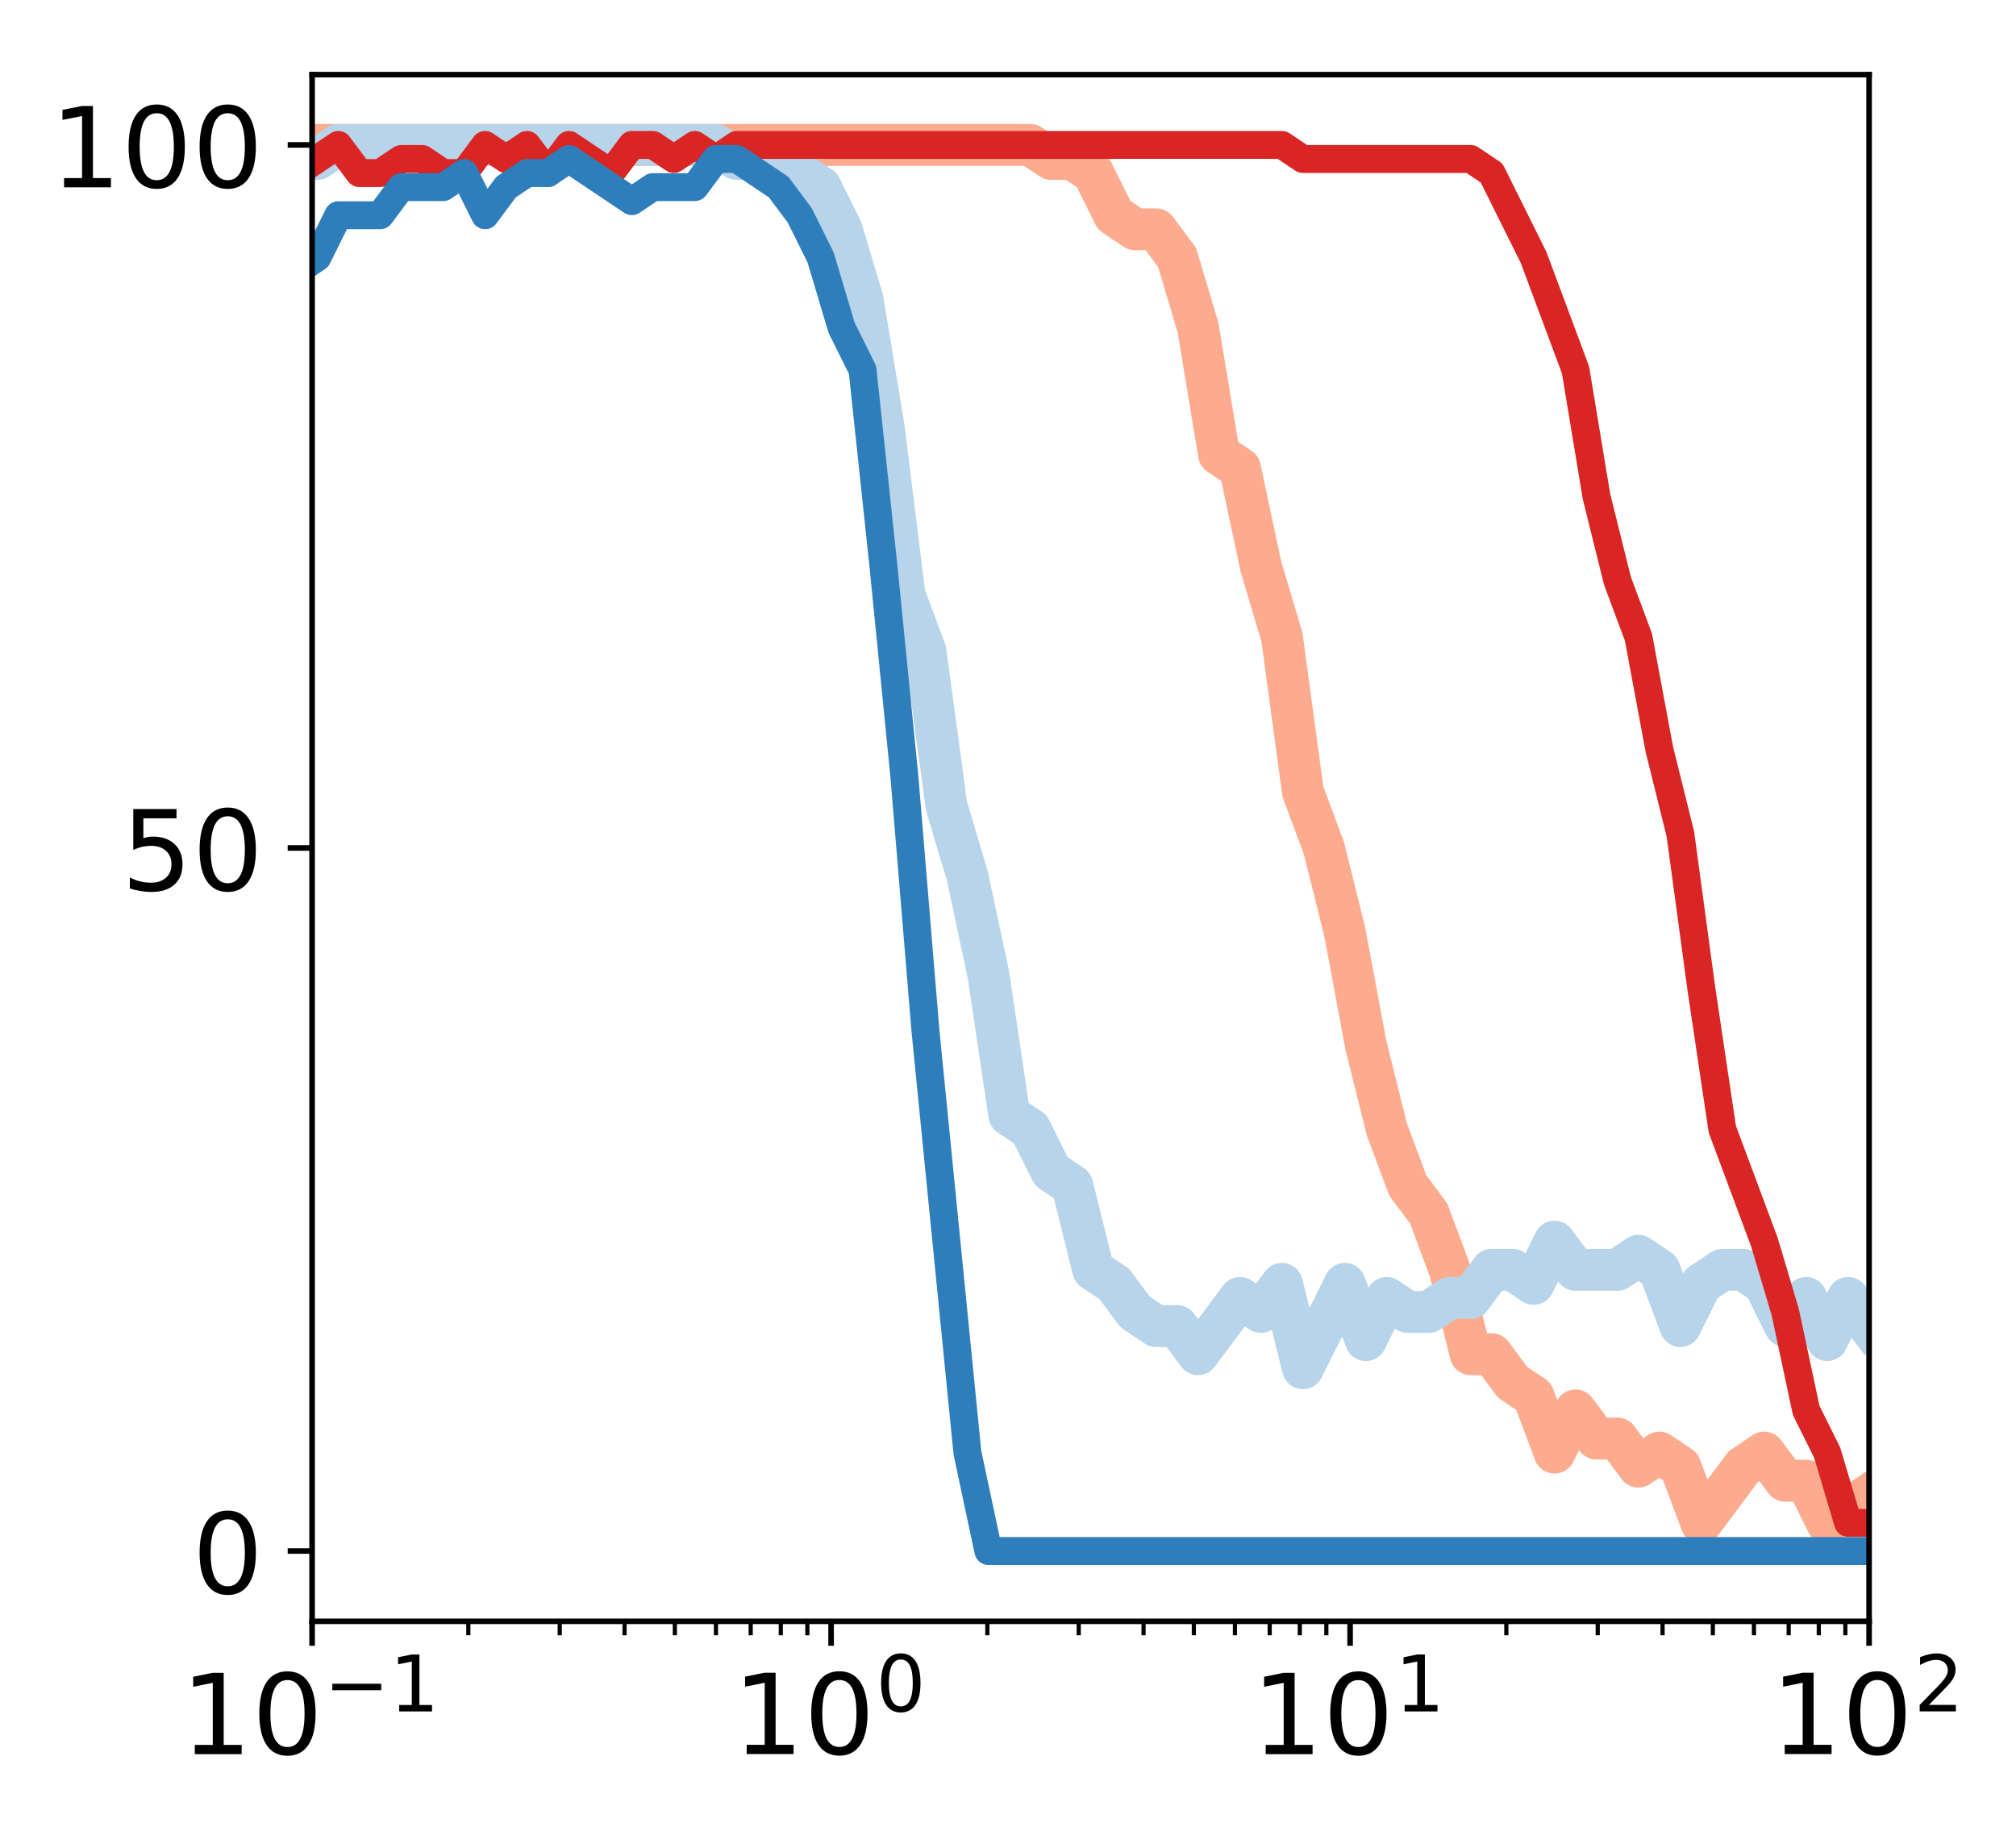 <?xml version="1.0" encoding="utf-8" standalone="no"?>
<!DOCTYPE svg PUBLIC "-//W3C//DTD SVG 1.1//EN"
  "http://www.w3.org/Graphics/SVG/1.1/DTD/svg11.dtd">
<!-- Created with matplotlib (http://matplotlib.org/) -->
<svg height="262pt" version="1.1" viewBox="0 0 289 262" width="289pt" xmlns="http://www.w3.org/2000/svg" xmlns:xlink="http://www.w3.org/1999/xlink">
 <defs>
  <style type="text/css">
*{stroke-linecap:butt;stroke-linejoin:round;}
  </style>
 </defs>
 <g id="figure_1">
  <g id="patch_1">
   <path d="M 0 262.145 
L 289.22 262.145 
L 289.22 0 
L 0 0 
z
" style="fill:#ffffff;"/>
  </g>
  <g id="axes_1">
   <g id="patch_2">
    <path d="M 44.74 232.46 
L 267.94 232.46 
L 267.94 10.7 
L 44.74 10.7 
z
" style="fill:#ffffff;"/>
   </g>
   <g id="line2d_1">
    <path clip-path="url(#p8699f3b8c5)" d="M -1 34.755 
L 0.401 32.876 
L 3.407 28.844 
L 6.413 22.796 
L 9.419 22.796 
L 12.425 20.78 
L 15.431 20.78 
L 18.437 20.78 
L 21.443 20.78 
L 24.449 20.78 
L 27.455 20.78 
L 30.461 20.78 
L 33.467 20.78 
L 36.473 20.78 
L 39.479 20.78 
L 42.485 20.78 
L 45.492 20.78 
L 48.498 20.78 
L 51.504 20.78 
L 54.51 20.78 
L 57.516 20.78 
L 60.522 20.78 
L 63.528 20.78 
L 66.534 20.78 
L 69.54 20.78 
L 72.546 20.78 
L 75.552 20.78 
L 78.558 20.78 
L 81.564 20.78 
L 84.57 20.78 
L 87.576 20.78 
L 90.582 20.78 
L 93.588 20.78 
L 96.595 20.78 
L 99.601 20.78 
L 102.607 20.78 
L 105.613 20.78 
L 108.619 20.78 
L 111.625 20.78 
L 114.631 20.78 
L 117.637 20.78 
L 120.643 20.78 
L 123.649 20.78 
L 126.655 20.78 
L 129.661 20.78 
L 132.667 20.78 
L 135.673 20.78 
L 138.679 20.78 
L 141.685 20.78 
L 144.692 20.78 
L 147.698 20.78 
L 150.704 22.796 
L 153.71 22.796 
L 156.716 24.812 
L 159.722 30.86 
L 162.728 32.876 
L 165.734 32.876 
L 168.74 36.908 
L 171.746 46.988 
L 174.752 65.132 
L 177.758 67.148 
L 180.764 81.26 
L 183.77 91.34 
L 186.776 113.516 
L 189.782 121.58 
L 192.788 133.676 
L 195.795 149.804 
L 198.801 161.9 
L 201.807 169.964 
L 204.813 173.996 
L 207.819 182.06 
L 210.825 194.156 
L 213.831 194.156 
L 216.837 198.188 
L 219.843 200.204 
L 222.849 208.268 
L 225.855 202.22 
L 228.861 206.252 
L 231.867 206.252 
L 234.873 210.284 
L 237.879 208.268 
L 240.885 210.284 
L 243.892 218.348 
L 246.898 214.316 
L 249.904 210.284 
L 252.91 208.268 
L 255.916 212.3 
L 258.922 212.3 
L 261.928 218.348 
L 264.934 216.332 
L 267.94 214.316 
" style="fill:none;stroke:#fcab8f;stroke-linecap:square;stroke-width:6;"/>
   </g>
   <g id="line2d_2">
    <path clip-path="url(#p8699f3b8c5)" d="M -1 109.874 
L 0.401 101.42 
L 3.407 87.308 
L 6.413 81.26 
L 9.419 63.116 
L 12.425 61.1 
L 15.431 46.988 
L 18.437 40.94 
L 21.443 32.876 
L 24.449 28.844 
L 27.455 30.86 
L 30.461 24.812 
L 33.467 22.796 
L 36.473 22.796 
L 39.479 22.796 
L 42.485 22.796 
L 45.492 22.796 
L 48.498 20.78 
L 51.504 20.78 
L 54.51 20.78 
L 57.516 20.78 
L 60.522 20.78 
L 63.528 20.78 
L 66.534 20.78 
L 69.54 20.78 
L 72.546 20.78 
L 75.552 20.78 
L 78.558 20.78 
L 81.564 20.78 
L 84.57 20.78 
L 87.576 20.78 
L 90.582 20.78 
L 93.588 20.78 
L 96.595 20.78 
L 99.601 20.78 
L 102.607 20.78 
L 105.613 22.796 
L 108.619 22.796 
L 111.625 24.812 
L 114.631 24.812 
L 117.637 26.828 
L 120.643 32.876 
L 123.649 42.956 
L 126.655 61.1 
L 129.661 85.292 
L 132.667 93.356 
L 135.673 115.532 
L 138.679 125.612 
L 141.685 139.724 
L 144.692 159.884 
L 147.698 161.9 
L 150.704 167.948 
L 153.71 169.964 
L 156.716 182.06 
L 159.722 184.076 
L 162.728 188.108 
L 165.734 190.124 
L 168.74 190.124 
L 171.746 194.156 
L 174.752 190.124 
L 177.758 186.092 
L 180.764 188.108 
L 183.77 184.076 
L 186.776 196.172 
L 189.782 190.124 
L 192.788 184.076 
L 195.795 192.14 
L 198.801 186.092 
L 201.807 188.108 
L 204.813 188.108 
L 207.819 186.092 
L 210.825 186.092 
L 213.831 182.06 
L 216.837 182.06 
L 219.843 184.076 
L 222.849 178.028 
L 225.855 182.06 
L 228.861 182.06 
L 231.867 182.06 
L 234.873 180.044 
L 237.879 182.06 
L 240.885 190.124 
L 243.892 184.076 
L 246.898 182.06 
L 249.904 182.06 
L 252.91 184.076 
L 255.916 190.124 
L 258.922 186.092 
L 261.928 192.14 
L 264.934 186.092 
L 267.94 190.124 
" style="fill:none;stroke:#b7d4ea;stroke-linecap:square;stroke-width:6;"/>
   </g>
   <g id="matplotlib.axis_1">
    <g id="xtick_1">
     <g id="line2d_3">
      <defs>
       <path d="M 0 0 
L 0 3.5 
" id="m3c623118d5" style="stroke:#000000;stroke-width:0.8;"/>
      </defs>
      <g>
       <use style="stroke:#000000;stroke-width:0.8;" x="44.74" xlink:href="#m3c623118d5" y="232.46"/>
      </g>
     </g>
     <g id="text_1">
      <!-- $\mathdefault{10^{-1}}$ -->
      <defs>
       <path d="M 12.406 8.297 
L 28.516 8.297 
L 28.516 63.922 
L 10.984 60.406 
L 10.984 69.391 
L 28.422 72.906 
L 38.281 72.906 
L 38.281 8.297 
L 54.391 8.297 
L 54.391 0 
L 12.406 0 
z
" id="DejaVuSans-31"/>
       <path d="M 31.781 66.406 
Q 24.172 66.406 20.328 58.906 
Q 16.5 51.422 16.5 36.375 
Q 16.5 21.391 20.328 13.891 
Q 24.172 6.391 31.781 6.391 
Q 39.453 6.391 43.281 13.891 
Q 47.125 21.391 47.125 36.375 
Q 47.125 51.422 43.281 58.906 
Q 39.453 66.406 31.781 66.406 
z
M 31.781 74.219 
Q 44.047 74.219 50.516 64.516 
Q 56.984 54.828 56.984 36.375 
Q 56.984 17.969 50.516 8.266 
Q 44.047 -1.422 31.781 -1.422 
Q 19.531 -1.422 13.062 8.266 
Q 6.594 17.969 6.594 36.375 
Q 6.594 54.828 13.062 64.516 
Q 19.531 74.219 31.781 74.219 
z
" id="DejaVuSans-30"/>
       <path d="M 10.594 35.5 
L 73.188 35.5 
L 73.188 27.203 
L 10.594 27.203 
z
" id="DejaVuSans-2212"/>
      </defs>
      <g transform="translate(25.94 251.618)scale(0.16 -0.16)">
       <use transform="translate(0 0.684)" xlink:href="#DejaVuSans-31"/>
       <use transform="translate(63.623 0.684)" xlink:href="#DejaVuSans-30"/>
       <use transform="translate(128.203 38.966)scale(0.7)" xlink:href="#DejaVuSans-2212"/>
       <use transform="translate(186.855 38.966)scale(0.7)" xlink:href="#DejaVuSans-31"/>
      </g>
     </g>
    </g>
    <g id="xtick_2">
     <g id="line2d_4">
      <g>
       <use style="stroke:#000000;stroke-width:0.8;" x="119.14" xlink:href="#m3c623118d5" y="232.46"/>
      </g>
     </g>
     <g id="text_2">
      <!-- $\mathdefault{10^{0}}$ -->
      <g transform="translate(105.06 251.618)scale(0.16 -0.16)">
       <use transform="translate(0 0.766)" xlink:href="#DejaVuSans-31"/>
       <use transform="translate(63.623 0.766)" xlink:href="#DejaVuSans-30"/>
       <use transform="translate(128.203 39.047)scale(0.7)" xlink:href="#DejaVuSans-30"/>
      </g>
     </g>
    </g>
    <g id="xtick_3">
     <g id="line2d_5">
      <g>
       <use style="stroke:#000000;stroke-width:0.8;" x="193.54" xlink:href="#m3c623118d5" y="232.46"/>
      </g>
     </g>
     <g id="text_3">
      <!-- $\mathdefault{10^{1}}$ -->
      <g transform="translate(179.46 251.618)scale(0.16 -0.16)">
       <use transform="translate(0 0.684)" xlink:href="#DejaVuSans-31"/>
       <use transform="translate(63.623 0.684)" xlink:href="#DejaVuSans-30"/>
       <use transform="translate(128.203 38.966)scale(0.7)" xlink:href="#DejaVuSans-31"/>
      </g>
     </g>
    </g>
    <g id="xtick_4">
     <g id="line2d_6">
      <g>
       <use style="stroke:#000000;stroke-width:0.8;" x="267.94" xlink:href="#m3c623118d5" y="232.46"/>
      </g>
     </g>
     <g id="text_4">
      <!-- $\mathdefault{10^{2}}$ -->
      <defs>
       <path d="M 19.188 8.297 
L 53.609 8.297 
L 53.609 0 
L 7.328 0 
L 7.328 8.297 
Q 12.938 14.109 22.625 23.891 
Q 32.328 33.688 34.812 36.531 
Q 39.547 41.844 41.422 45.531 
Q 43.312 49.219 43.312 52.781 
Q 43.312 58.594 39.234 62.25 
Q 35.156 65.922 28.609 65.922 
Q 23.969 65.922 18.812 64.312 
Q 13.672 62.703 7.812 59.422 
L 7.812 69.391 
Q 13.766 71.781 18.938 73 
Q 24.125 74.219 28.422 74.219 
Q 39.75 74.219 46.484 68.547 
Q 53.219 62.891 53.219 53.422 
Q 53.219 48.922 51.531 44.891 
Q 49.859 40.875 45.406 35.406 
Q 44.188 33.984 37.641 27.219 
Q 31.109 20.453 19.188 8.297 
z
" id="DejaVuSans-32"/>
      </defs>
      <g transform="translate(253.86 251.618)scale(0.16 -0.16)">
       <use transform="translate(0 0.766)" xlink:href="#DejaVuSans-31"/>
       <use transform="translate(63.623 0.766)" xlink:href="#DejaVuSans-30"/>
       <use transform="translate(128.203 39.047)scale(0.7)" xlink:href="#DejaVuSans-32"/>
      </g>
     </g>
    </g>
    <g id="xtick_5">
     <g id="line2d_7">
      <defs>
       <path d="M 0 0 
L 0 2 
" id="mb308b7354e" style="stroke:#000000;stroke-width:0.6;"/>
      </defs>
      <g>
       <use style="stroke:#000000;stroke-width:0.6;" x="67.137" xlink:href="#mb308b7354e" y="232.46"/>
      </g>
     </g>
    </g>
    <g id="xtick_6">
     <g id="line2d_8">
      <g>
       <use style="stroke:#000000;stroke-width:0.6;" x="80.238" xlink:href="#mb308b7354e" y="232.46"/>
      </g>
     </g>
    </g>
    <g id="xtick_7">
     <g id="line2d_9">
      <g>
       <use style="stroke:#000000;stroke-width:0.6;" x="89.533" xlink:href="#mb308b7354e" y="232.46"/>
      </g>
     </g>
    </g>
    <g id="xtick_8">
     <g id="line2d_10">
      <g>
       <use style="stroke:#000000;stroke-width:0.6;" x="96.743" xlink:href="#mb308b7354e" y="232.46"/>
      </g>
     </g>
    </g>
    <g id="xtick_9">
     <g id="line2d_11">
      <g>
       <use style="stroke:#000000;stroke-width:0.6;" x="102.634" xlink:href="#mb308b7354e" y="232.46"/>
      </g>
     </g>
    </g>
    <g id="xtick_10">
     <g id="line2d_12">
      <g>
       <use style="stroke:#000000;stroke-width:0.6;" x="107.615" xlink:href="#mb308b7354e" y="232.46"/>
      </g>
     </g>
    </g>
    <g id="xtick_11">
     <g id="line2d_13">
      <g>
       <use style="stroke:#000000;stroke-width:0.6;" x="111.93" xlink:href="#mb308b7354e" y="232.46"/>
      </g>
     </g>
    </g>
    <g id="xtick_12">
     <g id="line2d_14">
      <g>
       <use style="stroke:#000000;stroke-width:0.6;" x="115.736" xlink:href="#mb308b7354e" y="232.46"/>
      </g>
     </g>
    </g>
    <g id="xtick_13">
     <g id="line2d_15">
      <g>
       <use style="stroke:#000000;stroke-width:0.6;" x="141.537" xlink:href="#mb308b7354e" y="232.46"/>
      </g>
     </g>
    </g>
    <g id="xtick_14">
     <g id="line2d_16">
      <g>
       <use style="stroke:#000000;stroke-width:0.6;" x="154.638" xlink:href="#mb308b7354e" y="232.46"/>
      </g>
     </g>
    </g>
    <g id="xtick_15">
     <g id="line2d_17">
      <g>
       <use style="stroke:#000000;stroke-width:0.6;" x="163.933" xlink:href="#mb308b7354e" y="232.46"/>
      </g>
     </g>
    </g>
    <g id="xtick_16">
     <g id="line2d_18">
      <g>
       <use style="stroke:#000000;stroke-width:0.6;" x="171.143" xlink:href="#mb308b7354e" y="232.46"/>
      </g>
     </g>
    </g>
    <g id="xtick_17">
     <g id="line2d_19">
      <g>
       <use style="stroke:#000000;stroke-width:0.6;" x="177.034" xlink:href="#mb308b7354e" y="232.46"/>
      </g>
     </g>
    </g>
    <g id="xtick_18">
     <g id="line2d_20">
      <g>
       <use style="stroke:#000000;stroke-width:0.6;" x="182.015" xlink:href="#mb308b7354e" y="232.46"/>
      </g>
     </g>
    </g>
    <g id="xtick_19">
     <g id="line2d_21">
      <g>
       <use style="stroke:#000000;stroke-width:0.6;" x="186.33" xlink:href="#mb308b7354e" y="232.46"/>
      </g>
     </g>
    </g>
    <g id="xtick_20">
     <g id="line2d_22">
      <g>
       <use style="stroke:#000000;stroke-width:0.6;" x="190.136" xlink:href="#mb308b7354e" y="232.46"/>
      </g>
     </g>
    </g>
    <g id="xtick_21">
     <g id="line2d_23">
      <g>
       <use style="stroke:#000000;stroke-width:0.6;" x="215.937" xlink:href="#mb308b7354e" y="232.46"/>
      </g>
     </g>
    </g>
    <g id="xtick_22">
     <g id="line2d_24">
      <g>
       <use style="stroke:#000000;stroke-width:0.6;" x="229.038" xlink:href="#mb308b7354e" y="232.46"/>
      </g>
     </g>
    </g>
    <g id="xtick_23">
     <g id="line2d_25">
      <g>
       <use style="stroke:#000000;stroke-width:0.6;" x="238.333" xlink:href="#mb308b7354e" y="232.46"/>
      </g>
     </g>
    </g>
    <g id="xtick_24">
     <g id="line2d_26">
      <g>
       <use style="stroke:#000000;stroke-width:0.6;" x="245.543" xlink:href="#mb308b7354e" y="232.46"/>
      </g>
     </g>
    </g>
    <g id="xtick_25">
     <g id="line2d_27">
      <g>
       <use style="stroke:#000000;stroke-width:0.6;" x="251.434" xlink:href="#mb308b7354e" y="232.46"/>
      </g>
     </g>
    </g>
    <g id="xtick_26">
     <g id="line2d_28">
      <g>
       <use style="stroke:#000000;stroke-width:0.6;" x="256.415" xlink:href="#mb308b7354e" y="232.46"/>
      </g>
     </g>
    </g>
    <g id="xtick_27">
     <g id="line2d_29">
      <g>
       <use style="stroke:#000000;stroke-width:0.6;" x="260.73" xlink:href="#mb308b7354e" y="232.46"/>
      </g>
     </g>
    </g>
    <g id="xtick_28">
     <g id="line2d_30">
      <g>
       <use style="stroke:#000000;stroke-width:0.6;" x="264.536" xlink:href="#mb308b7354e" y="232.46"/>
      </g>
     </g>
    </g>
   </g>
   <g id="matplotlib.axis_2">
    <g id="ytick_1">
     <g id="line2d_31">
      <defs>
       <path d="M 0 0 
L -3.5 0 
" id="mab8882a0aa" style="stroke:#000000;stroke-width:0.8;"/>
      </defs>
      <g>
       <use style="stroke:#000000;stroke-width:0.8;" x="44.74" xlink:href="#mab8882a0aa" y="222.38"/>
      </g>
     </g>
     <g id="text_5">
      <!-- 0 -->
      <g transform="translate(27.56 228.459)scale(0.16 -0.16)">
       <use xlink:href="#DejaVuSans-30"/>
      </g>
     </g>
    </g>
    <g id="ytick_2">
     <g id="line2d_32">
      <g>
       <use style="stroke:#000000;stroke-width:0.8;" x="44.74" xlink:href="#mab8882a0aa" y="121.58"/>
      </g>
     </g>
     <g id="text_6">
      <!-- 50 -->
      <defs>
       <path d="M 10.797 72.906 
L 49.516 72.906 
L 49.516 64.594 
L 19.828 64.594 
L 19.828 46.734 
Q 21.969 47.469 24.109 47.828 
Q 26.266 48.188 28.422 48.188 
Q 40.625 48.188 47.75 41.5 
Q 54.891 34.812 54.891 23.391 
Q 54.891 11.625 47.562 5.094 
Q 40.234 -1.422 26.906 -1.422 
Q 22.312 -1.422 17.547 -0.641 
Q 12.797 0.141 7.719 1.703 
L 7.719 11.625 
Q 12.109 9.234 16.797 8.062 
Q 21.484 6.891 26.703 6.891 
Q 35.156 6.891 40.078 11.328 
Q 45.016 15.766 45.016 23.391 
Q 45.016 31 40.078 35.438 
Q 35.156 39.891 26.703 39.891 
Q 22.75 39.891 18.812 39.016 
Q 14.891 38.141 10.797 36.281 
z
" id="DejaVuSans-35"/>
      </defs>
      <g transform="translate(17.38 127.659)scale(0.16 -0.16)">
       <use xlink:href="#DejaVuSans-35"/>
       <use x="63.623" xlink:href="#DejaVuSans-30"/>
      </g>
     </g>
    </g>
    <g id="ytick_3">
     <g id="line2d_33">
      <g>
       <use style="stroke:#000000;stroke-width:0.8;" x="44.74" xlink:href="#mab8882a0aa" y="20.78"/>
      </g>
     </g>
     <g id="text_7">
      <!-- 100 -->
      <g transform="translate(7.2 26.859)scale(0.16 -0.16)">
       <use xlink:href="#DejaVuSans-31"/>
       <use x="63.623" xlink:href="#DejaVuSans-30"/>
       <use x="127.246" xlink:href="#DejaVuSans-30"/>
      </g>
     </g>
    </g>
   </g>
   <g id="line2d_34">
    <path clip-path="url(#p8699f3b8c5)" d="M -1 80.985 
L 0.401 77.228 
L 3.407 65.132 
L 6.413 51.02 
L 9.419 46.988 
L 12.425 36.908 
L 15.431 49.004 
L 18.437 34.892 
L 21.443 36.908 
L 24.449 36.908 
L 27.455 36.908 
L 30.461 32.876 
L 33.467 32.876 
L 36.473 28.844 
L 39.479 28.844 
L 42.485 24.812 
L 45.492 22.796 
L 48.498 20.78 
L 51.504 24.812 
L 54.51 24.812 
L 57.516 22.796 
L 60.522 22.796 
L 63.528 24.812 
L 66.534 24.812 
L 69.54 20.78 
L 72.546 22.796 
L 75.552 20.78 
L 78.558 24.812 
L 81.564 20.78 
L 84.57 22.796 
L 87.576 24.812 
L 90.582 20.78 
L 93.588 20.78 
L 96.595 22.796 
L 99.601 20.78 
L 102.607 22.796 
L 105.613 20.78 
L 108.619 20.78 
L 111.625 20.78 
L 114.631 20.78 
L 117.637 20.78 
L 120.643 20.78 
L 123.649 20.78 
L 126.655 20.78 
L 129.661 20.78 
L 132.667 20.78 
L 135.673 20.78 
L 138.679 20.78 
L 141.685 20.78 
L 144.692 20.78 
L 147.698 20.78 
L 150.704 20.78 
L 153.71 20.78 
L 156.716 20.78 
L 159.722 20.78 
L 162.728 20.78 
L 165.734 20.78 
L 168.74 20.78 
L 171.746 20.78 
L 174.752 20.78 
L 177.758 20.78 
L 180.764 20.78 
L 183.77 20.78 
L 186.776 22.796 
L 189.782 22.796 
L 192.788 22.796 
L 195.795 22.796 
L 198.801 22.796 
L 201.807 22.796 
L 204.813 22.796 
L 207.819 22.796 
L 210.825 22.796 
L 213.831 24.812 
L 216.837 30.86 
L 219.843 36.908 
L 222.849 44.972 
L 225.855 53.036 
L 228.861 71.18 
L 231.867 83.276 
L 234.873 91.34 
L 237.879 107.468 
L 240.885 119.564 
L 243.892 141.74 
L 246.898 161.9 
L 249.904 169.964 
L 252.91 178.028 
L 255.916 188.108 
L 258.922 202.22 
L 261.928 208.268 
L 264.934 218.348 
L 267.94 218.348 
" style="fill:none;stroke:#d92523;stroke-linecap:square;stroke-width:4;"/>
   </g>
   <g id="line2d_35">
    <path clip-path="url(#p8699f3b8c5)" d="M -1 149.254 
L 0.401 141.74 
L 3.407 143.756 
L 6.413 133.676 
L 9.419 117.548 
L 12.425 117.548 
L 15.431 103.436 
L 18.437 93.356 
L 21.443 81.26 
L 24.449 61.1 
L 27.455 63.116 
L 30.461 61.1 
L 33.467 49.004 
L 36.473 55.052 
L 39.479 49.004 
L 42.485 38.924 
L 45.492 36.908 
L 48.498 30.86 
L 51.504 30.86 
L 54.51 30.86 
L 57.516 26.828 
L 60.522 26.828 
L 63.528 26.828 
L 66.534 24.812 
L 69.54 30.86 
L 72.546 26.828 
L 75.552 24.812 
L 78.558 24.812 
L 81.564 22.796 
L 84.57 24.812 
L 87.576 26.828 
L 90.582 28.844 
L 93.588 26.828 
L 96.595 26.828 
L 99.601 26.828 
L 102.607 22.796 
L 105.613 22.796 
L 108.619 24.812 
L 111.625 26.828 
L 114.631 30.86 
L 117.637 36.908 
L 120.643 46.988 
L 123.649 53.036 
L 126.655 81.26 
L 129.661 111.5 
L 132.667 147.788 
L 135.673 178.028 
L 138.679 208.268 
L 141.685 222.38 
L 144.692 222.38 
L 147.698 222.38 
L 150.704 222.38 
L 153.71 222.38 
L 156.716 222.38 
L 159.722 222.38 
L 162.728 222.38 
L 165.734 222.38 
L 168.74 222.38 
L 171.746 222.38 
L 174.752 222.38 
L 177.758 222.38 
L 180.764 222.38 
L 183.77 222.38 
L 186.776 222.38 
L 189.782 222.38 
L 192.788 222.38 
L 195.795 222.38 
L 198.801 222.38 
L 201.807 222.38 
L 204.813 222.38 
L 207.819 222.38 
L 210.825 222.38 
L 213.831 222.38 
L 216.837 222.38 
L 219.843 222.38 
L 222.849 222.38 
L 225.855 222.38 
L 228.861 222.38 
L 231.867 222.38 
L 234.873 222.38 
L 237.879 222.38 
L 240.885 222.38 
L 243.892 222.38 
L 246.898 222.38 
L 249.904 222.38 
L 252.91 222.38 
L 255.916 222.38 
L 258.922 222.38 
L 261.928 222.38 
L 264.934 222.38 
L 267.94 222.38 
" style="fill:none;stroke:#2e7ebc;stroke-linecap:square;stroke-width:4;"/>
   </g>
   <g id="patch_3">
    <path d="M 44.74 232.46 
L 44.74 10.7 
" style="fill:none;stroke:#000000;stroke-linecap:square;stroke-linejoin:miter;stroke-width:0.8;"/>
   </g>
   <g id="patch_4">
    <path d="M 267.94 232.46 
L 267.94 10.7 
" style="fill:none;stroke:#000000;stroke-linecap:square;stroke-linejoin:miter;stroke-width:0.8;"/>
   </g>
   <g id="patch_5">
    <path d="M 44.74 232.46 
L 267.94 232.46 
" style="fill:none;stroke:#000000;stroke-linecap:square;stroke-linejoin:miter;stroke-width:0.8;"/>
   </g>
   <g id="patch_6">
    <path d="M 44.74 10.7 
L 267.94 10.7 
" style="fill:none;stroke:#000000;stroke-linecap:square;stroke-linejoin:miter;stroke-width:0.8;"/>
   </g>
  </g>
 </g>
 <defs>
  <clipPath id="p8699f3b8c5">
   <rect height="221.76" width="223.2" x="44.74" y="10.7"/>
  </clipPath>
 </defs>
</svg>
